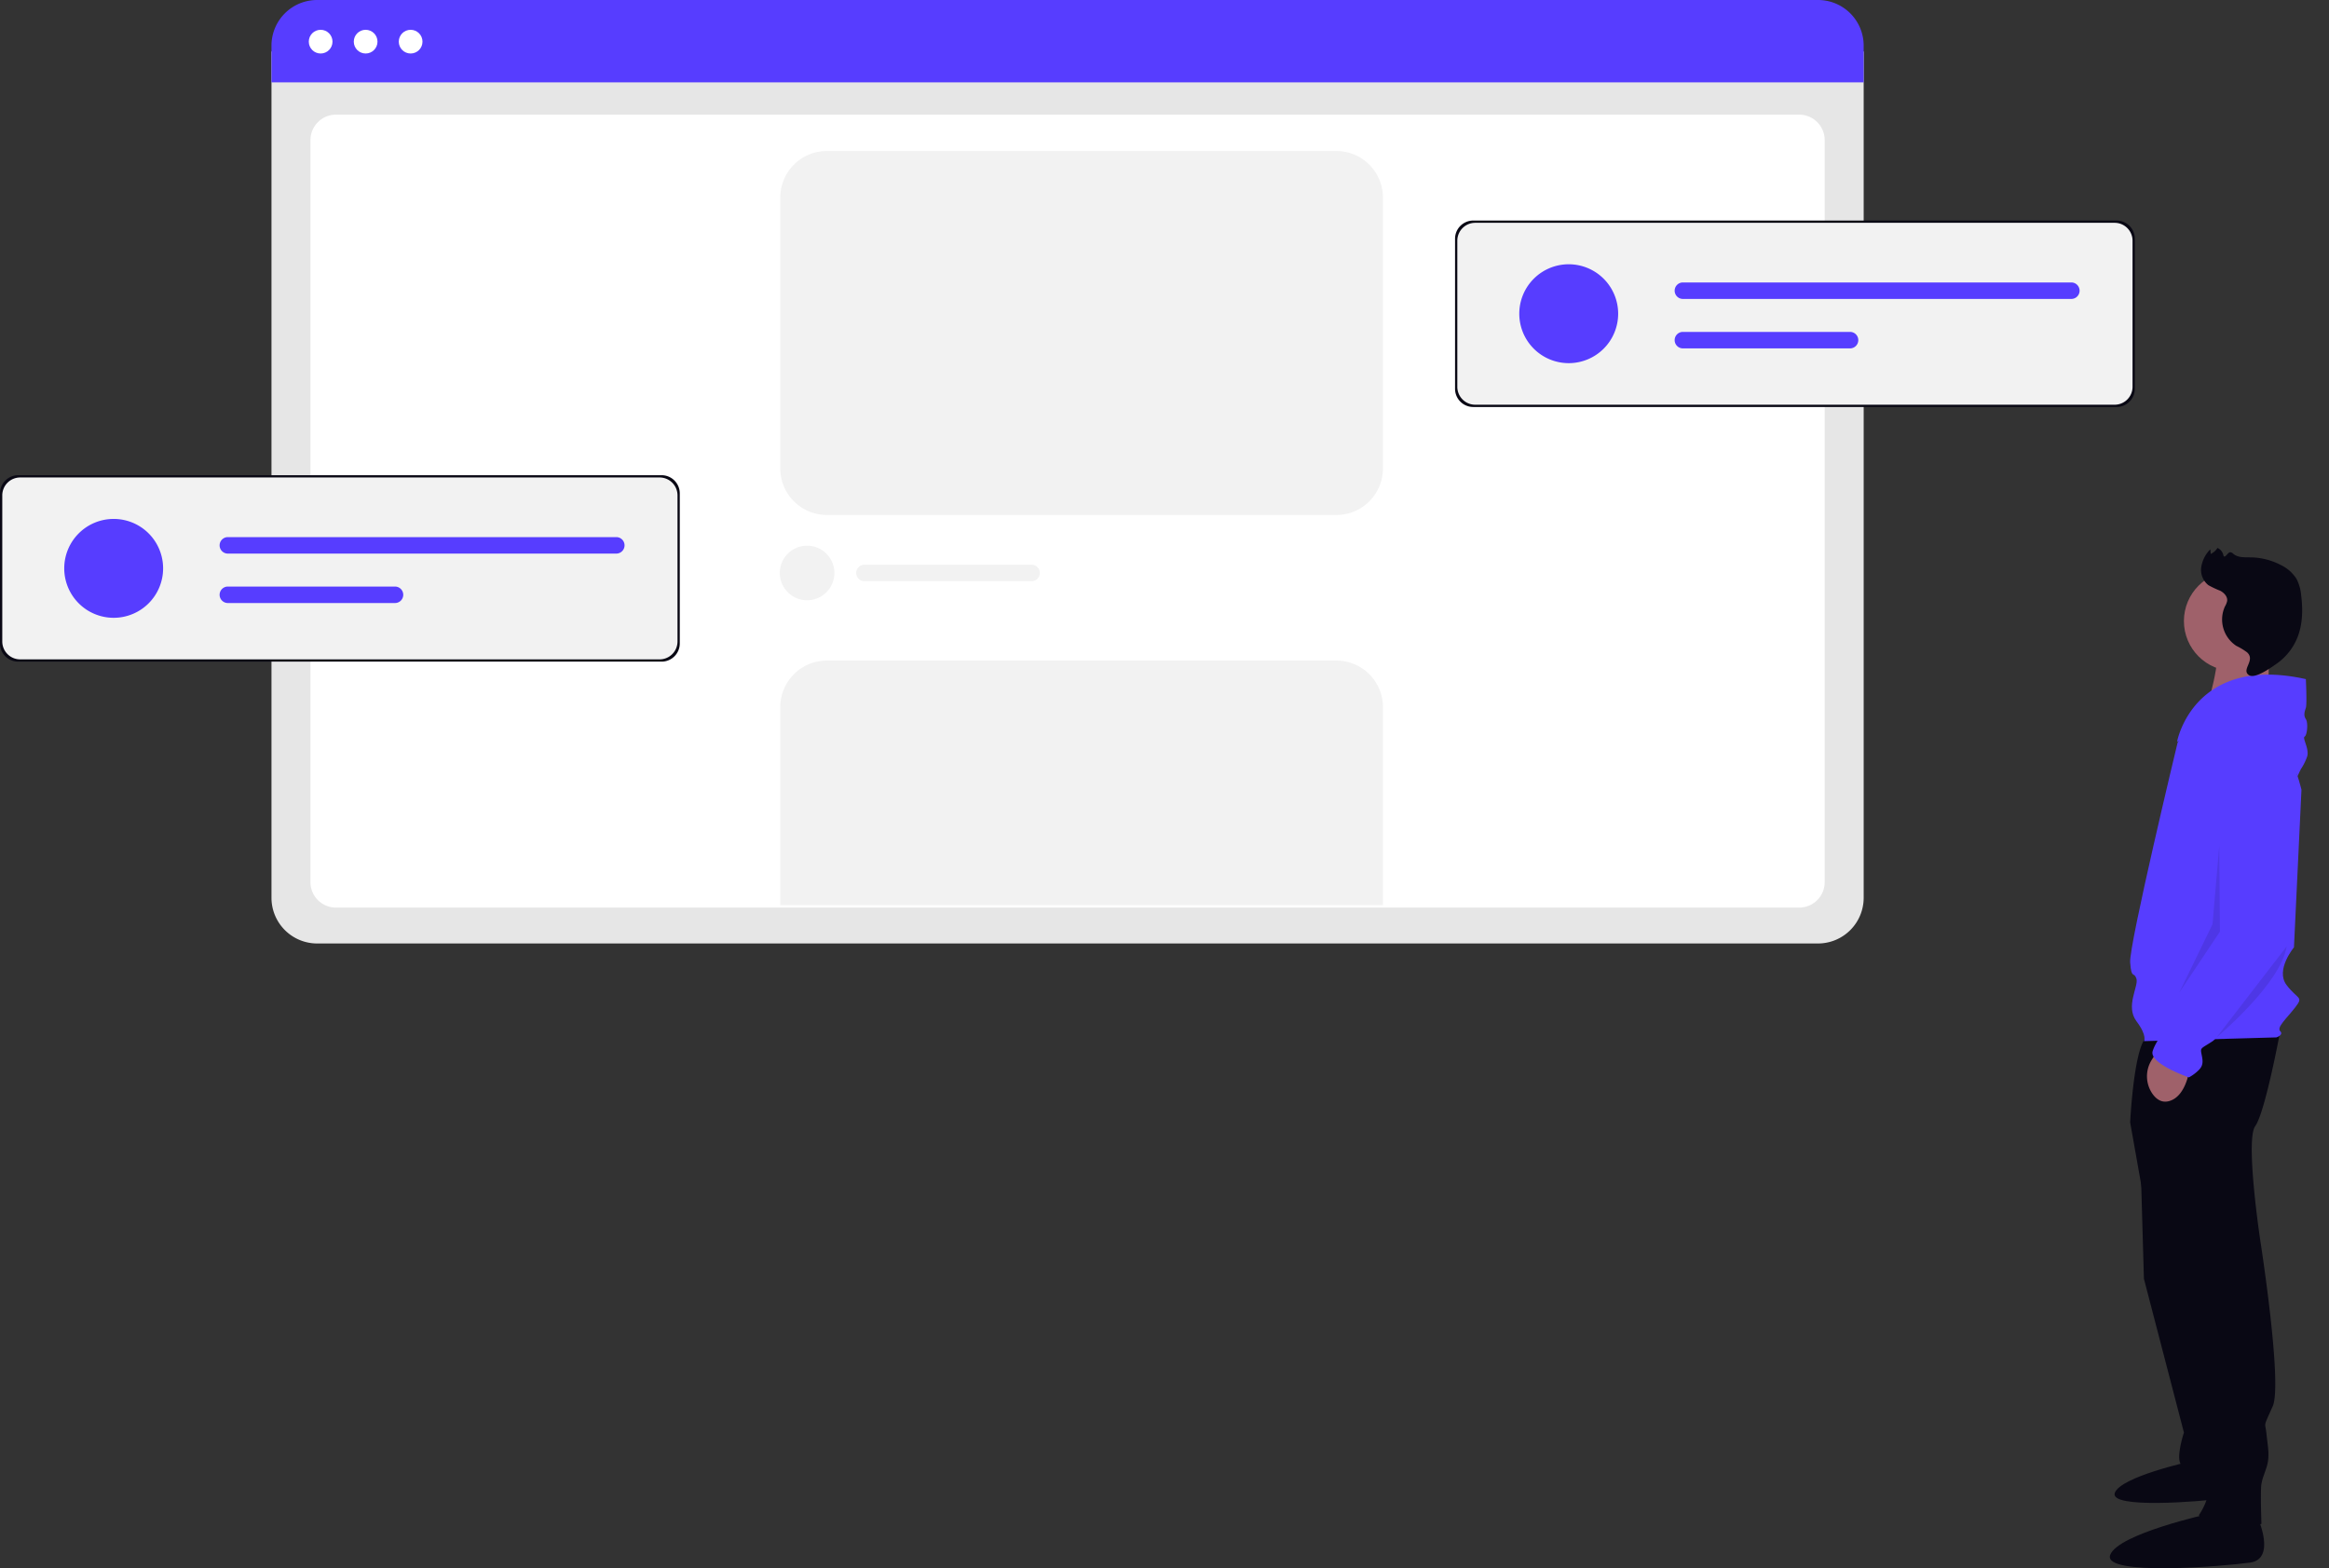 <svg xmlns="http://www.w3.org/2000/svg" width="799.938" height="538.594" viewBox="0 0 799.938 538.594" xmlns:xlink="http://www.w3.org/1999/xlink" role="img" artist="Katerina Limpitsouni" source="https://undraw.co/"><rect x="0" y="0" width="799.938" height="538.594" fill="#333333" stroke="none"/><g transform="translate(-171 -138)"><g transform="translate(895.655 317.75)"><g transform="translate(0 0)"><path d="M334.313,299.843l-.32,21.938-21.061.071s5.345-17.174,2.951-20.765S334.313,299.843,334.313,299.843Z" transform="translate(-279.612 -258.715)" fill="#9f616a"/><path d="M343.674,594.882l1.288,45.093L358.706,692.8s-3.006,9.018-.859,11.167,12.025,6.013,12.025,6.013L361.713,597.46Z" transform="translate(-333.25 -380.56)" fill="#090814"/><path d="M373.243,779.315s4.9,10.782-1.96,11.762-38.553,3.592-36.593-1.96S360.5,778.336,360.5,778.336Z" transform="translate(-332.982 -456.13)" fill="#090814"/><path d="M357.969,526.869s-5.154,27.915-8.59,32.641S351.1,598.59,351.1,598.59s7.731,49.388,4.295,57.118-2.577,5.154-2.147,9.449,1.288,7.731,0,11.6-1.288,3.436-1.718,5.583,0,13.743,0,13.743-18.467,6.442-21.474-3.006c0,0,4.295-6.013,3.006-10.736a57.194,57.194,0,0,1-2.147-14.6v-9.021l-19.756-73.871-4.724-26.628s1.288-27.056,6.013-29.633S357.969,526.869,357.969,526.869Z" transform="translate(-299.445 -352.487)" fill="#090814"/><path d="M366.579,810.146s6.442,14.172-2.577,15.461-50.679,4.724-48.1-2.577,33.928-14.172,33.928-14.172Z" transform="translate(-315.785 -468.703)" fill="#090814"/><ellipse cx="17.179" cy="17.179" rx="17.179" ry="17.179" transform="translate(25.451 16.358)" fill="#9f616a"/><path d="M310.343,349.04s15.031-19.326,26.628-11.167,15.89,27.487,15.89,27.487l-2.577,54.115s-6.442,7.731-2.577,12.884,6.013,3.865,3.006,7.731-6.442,6.872-5.154,8.16-1.288,2.147-1.288,2.147l-45.525,1.288s1.288-1.718-2.577-6.872.859-12.026,0-14.6-1.718.429-2.147-5.583S310.343,349.04,310.343,349.04Z" transform="translate(-287.035 -273.864)" fill="#573dff"/><path d="M373.851,543.675s-.859,10.736-7.3,12.454c-2.416.644-4.228-.584-5.549-2.371a10.547,10.547,0,0,1-.337-11.833l1.591-2.546Z" transform="translate(-346.248 -357.698)" fill="#9f616a"/><path d="M334.658,320.308s.429,8.59,0,9.877-.859,2.577,0,3.865.429,5.583-.429,6.013,1.718,4.295.859,6.872a18.629,18.629,0,0,1-2.147,4.295c-.429.859-1.121,2.4-1.121,2.4s-12.622-26.878-22.93-20.436a74.736,74.736,0,0,1-18.467,8.59S296,311.719,334.658,320.308Z" transform="translate(-267.326 -266.82)" fill="#573dff"/><path d="M333.141,355.261s13.743,1.288,12.884,19.326,1.288,46.384,1.288,46.384-23.621,36.077-27.487,38.653-4.295,2.147-3.865,4.295.859,3.865-.859,5.583a14.83,14.83,0,0,1-3.436,2.577s-13.743-4.724-12.454-9.018,7.3-11.167,7.3-11.167,10.308-16.749,10.736-19.326.429-2.147,1.718-3.436,4.724-6.442,4.724-9.018v-8.162l-3.6-43.606a12.641,12.641,0,0,1,3.352-9.79A10.938,10.938,0,0,1,333.141,355.261Z" transform="translate(-284.495 -281.806)" fill="#573dff"/><path d="M326.788,477.514,302.68,508.8S324.879,490.243,326.788,477.514Z" transform="translate(-266.059 -332.214)" opacity="0.1"/><path d="M112.1,359.249l.228,29.547-14,21.006,11.456-23.549Z" transform="translate(-74.509 -248.587)" opacity="0.1"/><path d="M32.148,30.97a22.684,22.684,0,0,0-4.275.59,10.819,10.819,0,0,1-11.563-8.068,6.19,6.19,0,0,0-.592-1.927c-.787-1.285-2.576-1.53-4.059-1.235A31.661,31.661,0,0,1,7.275,21.4a6.713,6.713,0,0,1-5.792-3.279A11.117,11.117,0,0,1,.061,11.4l1.114,1.171A5.658,5.658,0,0,0,1.68,9.5a3.568,3.568,0,0,1,3.382.861c.982.1.241-1.822.97-2.488a1.688,1.688,0,0,1,1.187-.222c2.09.02,3.78-1.578,5.426-2.865a23.059,23.059,0,0,1,9.74-4.44,12.813,12.813,0,0,1,7.1.344,15.179,15.179,0,0,1,4.8,3.4c3.5,3.368,6.606,7.326,8.063,11.963a20.14,20.14,0,0,1,.1,11.677c-.592,1.986-2.361,8.77-4.953,8.928C34.245,36.862,36.2,31.21,32.148,30.97Z" transform="translate(41.652 0) rotate(38.991)" fill="#090814"/></g></g><path d="M740.554,542.59h-515.5a15.7,15.7,0,0,1-15.684-15.683V236.239h546.87V526.906a15.7,15.7,0,0,1-15.683,15.684Z" transform="translate(54.874 -80.557)" fill="#e6e6e6"/><path d="M750.481,540.15H247.515a8.764,8.764,0,0,1-8.565-8.933V276.754a8.764,8.764,0,0,1,8.565-8.933H750.481a8.764,8.764,0,0,1,8.565,8.933V531.217a8.764,8.764,0,0,1-8.565,8.933Z" transform="translate(38.679 -90.444)" fill="#fff"/><path d="M755.084,245.913H208.213V233.321a15.67,15.67,0,0,1,15.621-15.684H739.463a15.67,15.67,0,0,1,15.621,15.684Z" transform="translate(56.028 -79.637)" fill="#573dff"/><ellipse cx="4.071" cy="4.071" rx="4.071" ry="4.071" transform="translate(277.061 148.233)" fill="#fff"/><ellipse cx="4.071" cy="4.071" rx="4.071" ry="4.071" transform="translate(292.515 148.233)" fill="#fff"/><ellipse cx="4.071" cy="4.071" rx="4.071" ry="4.071" transform="translate(307.969 148.233)" fill="#fff"/><path d="M16,0H191a16,16,0,0,1,16,16v93a16,16,0,0,1-16,16H16A16,16,0,0,1,0,109V16A16,16,0,0,1,16,0Z" transform="translate(439 189.865)" fill="#f2f2f2"/><g transform="translate(670.762 213.745)"><path d="M6.247,0H227.235a6.247,6.247,0,0,1,6.247,6.247V57.785a6.247,6.247,0,0,1-6.247,6.247H6.247A6.247,6.247,0,0,1,0,57.785V6.247A6.247,6.247,0,0,1,6.247,0Z" transform="translate(0 0)" fill="#090814"/><path d="M6.205,0h219.51a6.151,6.151,0,0,1,6.205,6.095V56.376a6.151,6.151,0,0,1-6.205,6.095H6.205A6.151,6.151,0,0,1,0,56.376V6.095A6.151,6.151,0,0,1,6.205,0Z" transform="translate(0.781 0.781)" fill="#f2f2f2"/><path d="M16.98,0A16.98,16.98,0,1,1,0,16.98,16.98,16.98,0,0,1,16.98,0Z" transform="translate(22.064 15.016)" fill="#573dff"/><path d="M692.428,557.868a2.83,2.83,0,1,0,0,5.66H825.846a2.83,2.83,0,1,0,0-5.66Z" transform="translate(-614.166 -536.605)" fill="#573dff"/><path d="M692.428,579.614a2.83,2.83,0,0,0,0,5.66h57.41a2.83,2.83,0,0,0,0-5.66Z" transform="translate(-614.166 -541.37)" fill="#573dff"/></g><path d="M9.371,0A9.371,9.371,0,1,1,0,9.371,9.371,9.371,0,0,1,9.371,0Z" transform="translate(438.841 325.411)" fill="#f2f2f2"/><path d="M692.428,579.614a2.83,2.83,0,0,0,0,5.66h57.41a2.83,2.83,0,0,0,0-5.66Z" transform="translate(-224.52 -247.663)" fill="#f2f2f2"/><path d="M207,84H0V16A16,16,0,0,1,16,0H191a16,16,0,0,1,16,16V84Z" transform="translate(439 364.865)" fill="#f2f2f2"/><g transform="translate(171 301.203)"><path d="M6.247,0H227.235a6.247,6.247,0,0,1,6.247,6.247V57.785a6.247,6.247,0,0,1-6.247,6.247H6.247A6.247,6.247,0,0,1,0,57.785V6.247A6.247,6.247,0,0,1,6.247,0Z" transform="translate(0 0)" fill="#090814"/><path d="M6.205,0h219.51a6.151,6.151,0,0,1,6.205,6.095V56.376a6.151,6.151,0,0,1-6.205,6.095H6.205A6.151,6.151,0,0,1,0,56.376V6.095A6.151,6.151,0,0,1,6.205,0Z" transform="translate(0.781 0.781)" fill="#f2f2f2"/><path d="M16.98,0A16.98,16.98,0,1,1,0,16.98,16.98,16.98,0,0,1,16.98,0Z" transform="translate(22.064 15.016)" fill="#573dff"/><path d="M692.428,557.868a2.83,2.83,0,1,0,0,5.66H825.846a2.83,2.83,0,1,0,0-5.66Z" transform="translate(-614.166 -536.605)" fill="#573dff"/><path d="M692.428,579.614a2.83,2.83,0,0,0,0,5.66h57.41a2.83,2.83,0,0,0,0-5.66Z" transform="translate(-614.166 -541.37)" fill="#573dff"/></g></g></svg>